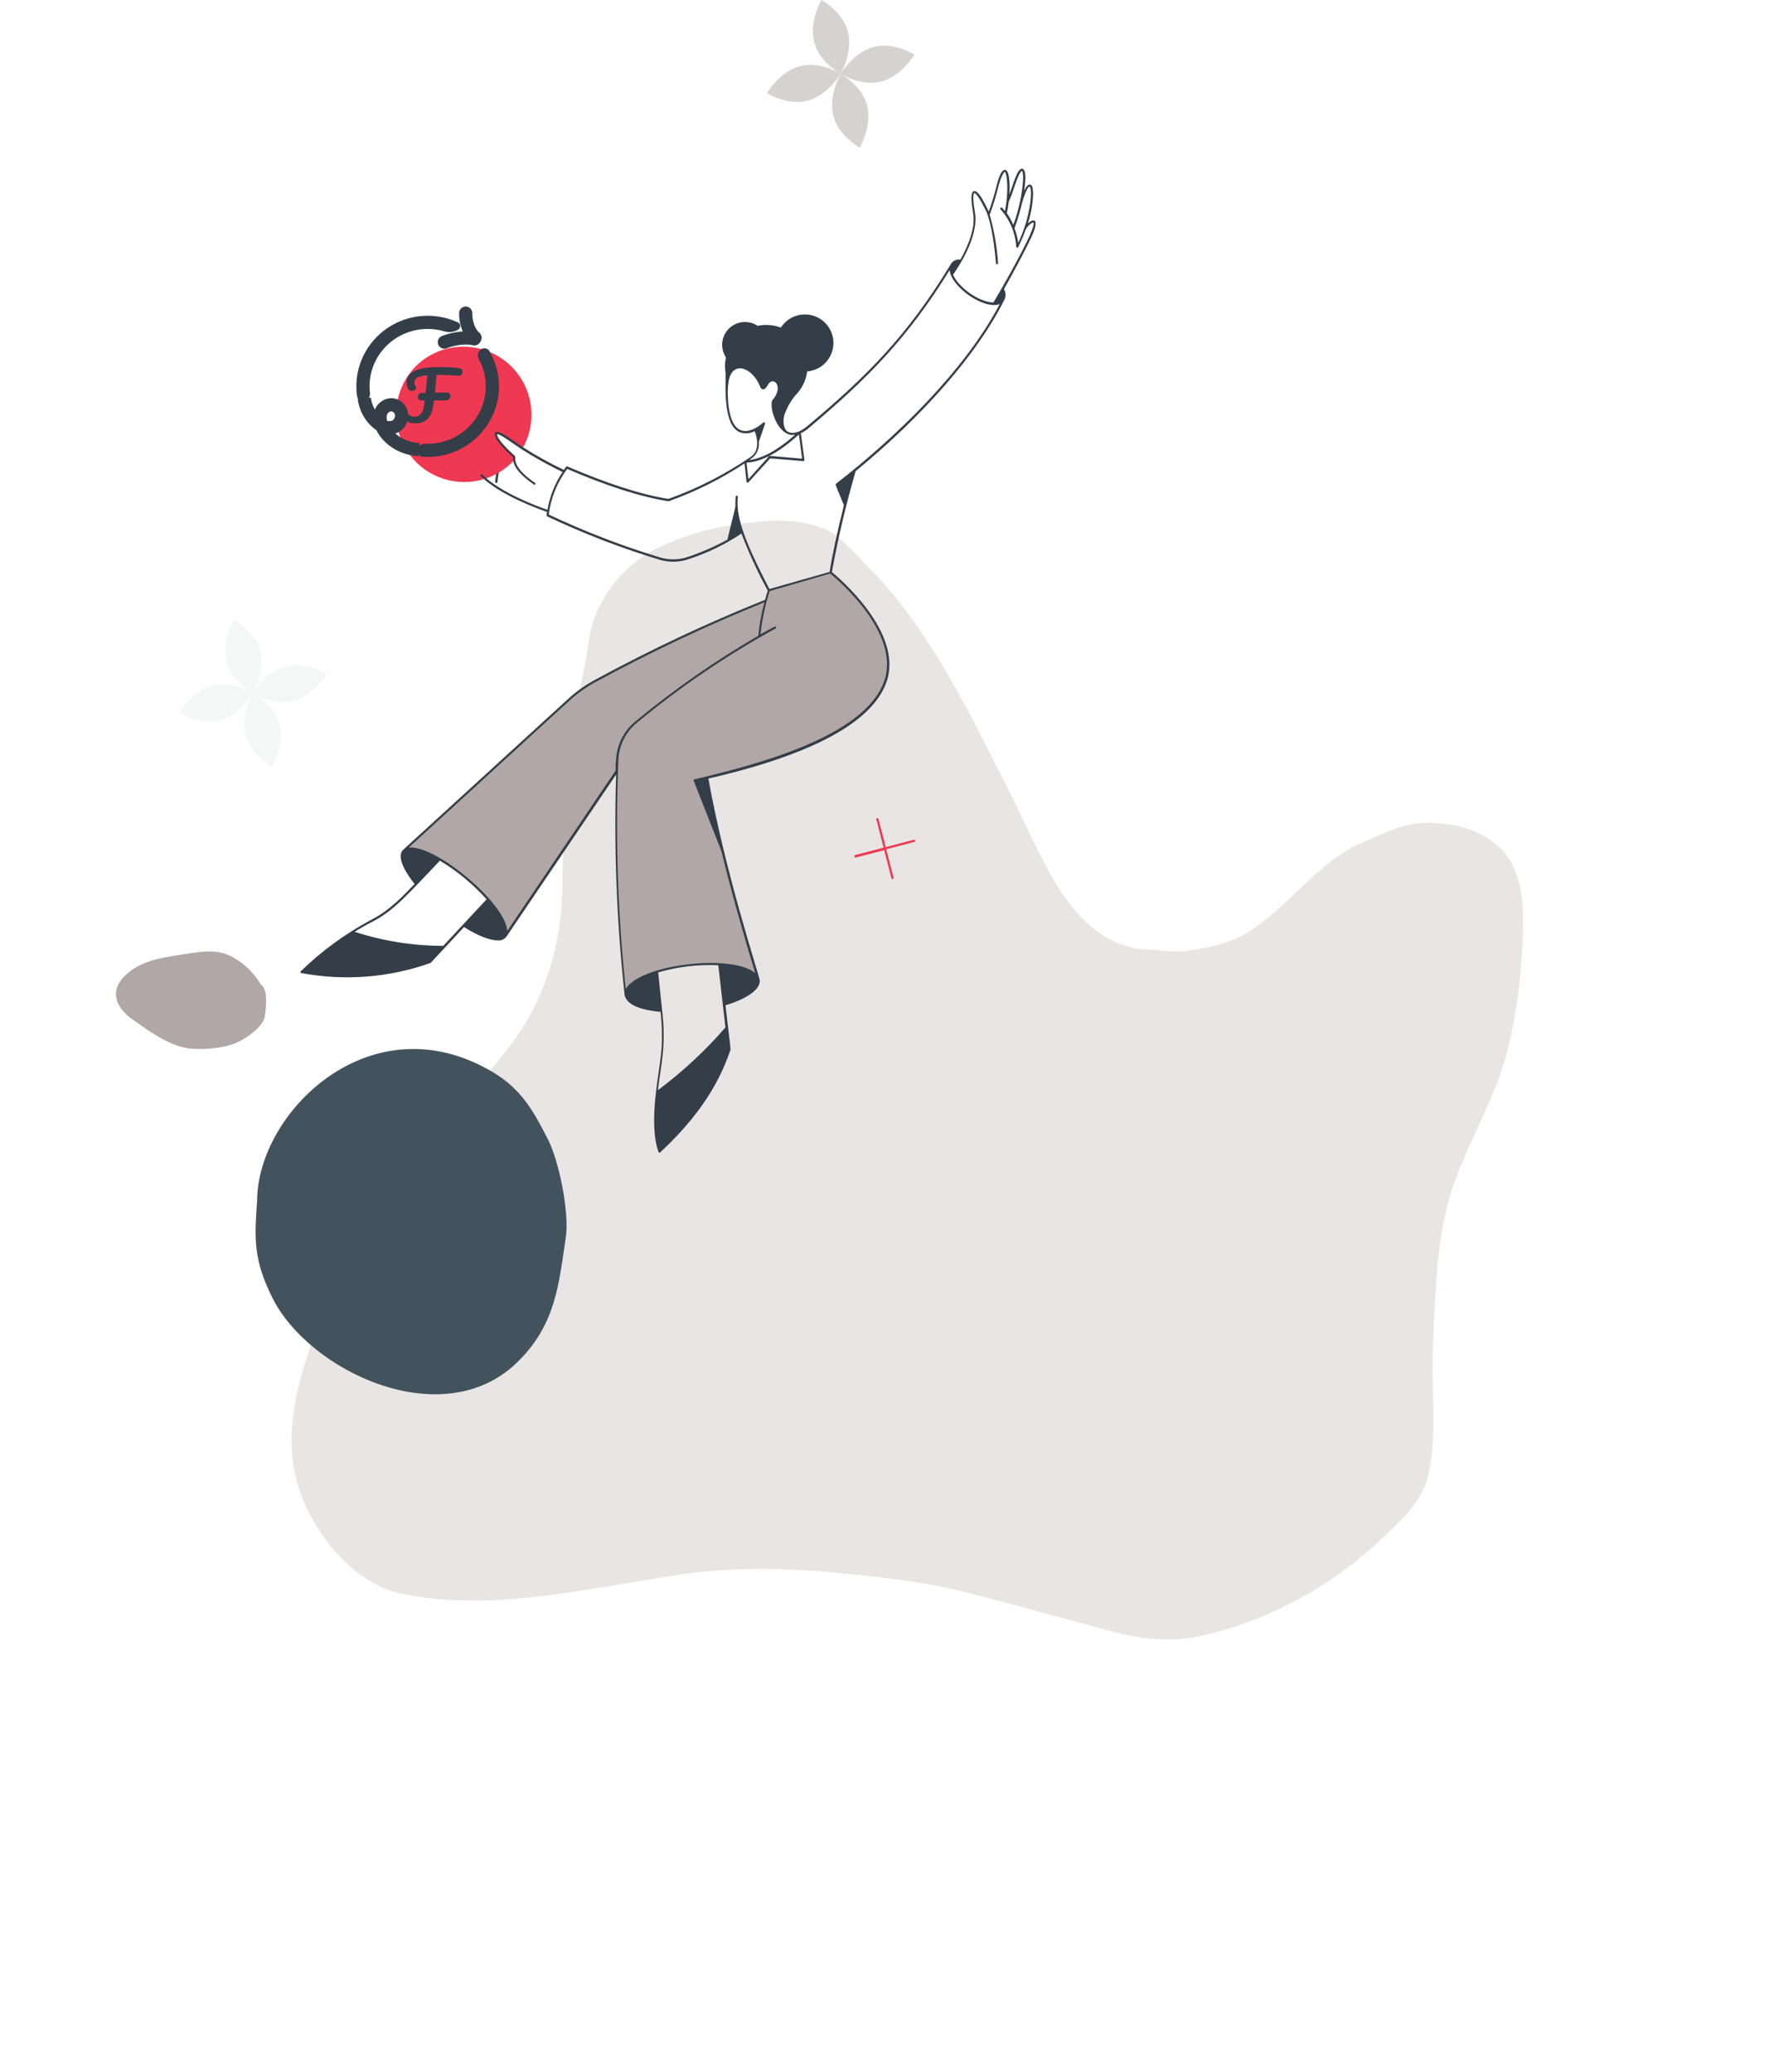 <svg width="677" height="786" viewBox="0 0 677 786" fill="none" xmlns="http://www.w3.org/2000/svg">
<path d="M328.534 214.155C353.311 238.775 368.537 271.867 384.397 303.145C395.445 324.932 405.927 355.881 432.013 359.973C439.108 360.089 444.565 361.82 452.006 360.579C461.496 358.998 467.961 357.752 476.416 351.842C490.605 341.925 501.069 326.463 517.176 319.604C525.865 315.903 533.764 311.715 542.996 312.186C553.952 312.744 562.062 314.854 569.564 322.079C577.476 329.698 578.249 342.581 577.925 353.734C577.482 368.962 575.559 386.652 571.199 401.697C565.501 421.362 553.512 439.231 548.831 459.049C544.857 475.874 544.578 493.717 543.78 510.554C543.033 526.29 545.445 542.556 542.293 558.315C540.027 569.641 532.604 576.005 524.102 584.041C504.741 602.34 479.54 615.874 454.411 620.92C443.05 623.201 432.603 621.742 422.083 618.978C403.855 614.19 385.787 609.037 367.546 604.348C351.22 600.151 333.885 598.304 316.857 596.655C298.365 594.864 277.655 594.521 258.651 597.311C223.279 602.505 186.125 611.99 151.875 604.514C134.536 600.729 120.235 583.176 114.259 567.121C107.903 550.049 110.733 532.659 116.652 514.218C124.396 490.088 137.155 469.105 152.205 448.239C160.387 436.895 169.15 425.948 178.177 415.229C185.254 406.825 192.984 398.621 198.743 389.278C208.797 372.97 213.366 354.117 213.387 336.132C213.397 327.617 214.152 319.063 214.13 310.549C214.111 303.123 213.644 295.64 214.683 288.124C216.737 273.272 221.348 258.55 223.347 243.677C225.437 228.126 236.263 213.877 250.9 207.245C264.667 201.007 276.367 198.923 290.67 197.704C297.843 197.093 305.953 197.953 312.377 200.46C318.675 202.919 323.887 209.538 328.534 214.155Z" fill="#B0A7A6" fill-opacity="0.3"/>
<path fill-rule="evenodd" clip-rule="evenodd" d="M97.568 455.691C96.563 469.818 96.091 477.766 103.299 492.281C117.231 520.336 167.946 544.272 196.148 516.993C211.043 502.584 212.057 487.045 214.712 469.429C216.113 460.139 212.179 440.484 207.862 432.134C202.72 422.186 198.216 413.4 186.977 406.744C140.71 379.342 97.568 422.106 97.568 455.691Z" fill="#42535D"/>
<path d="M81 361.024C88.32 361.31 95.532 367.555 98.989 373.577C101.026 374.738 101.482 378.889 100.509 385.554C99.939 389.456 93.885 393.581 90.712 395.167C85.817 397.615 78.15 398.298 72.704 397.889C64.711 397.288 56.476 391.141 50.246 386.741C43.958 382.301 41.517 376.148 47.181 370.449C53.398 364.193 61.742 363.354 70.074 361.997C73.712 361.405 77.302 360.88 81 361.024Z" fill="#B0A7A6"/>
<path d="M321.78 12.04C323.79 19.772 319.014 28.007 319.014 28.007C319.014 28.007 310.977 23.704 308.966 15.972C306.956 8.239 311.732 0.004 311.732 0.004C311.732 0.004 319.769 4.307 321.78 12.04Z" fill="#B0A7A6" fill-opacity="0.5"/>
<path d="M98.757 247.04C100.768 254.772 95.991 263.007 95.991 263.007C95.991 263.007 87.954 258.705 85.944 250.972C83.933 243.239 88.71 235.004 88.71 235.004C88.71 235.004 96.747 239.307 98.757 247.04Z" fill="#343E48" fill-opacity="0.05"/>
<path d="M331.601 17.813C323.874 19.821 319.014 28.007 319.014 28.007C319.014 28.007 326.683 32.936 334.41 30.927C342.138 28.919 346.998 20.733 346.998 20.733C346.998 20.733 339.329 15.804 331.601 17.813Z" fill="#B0A7A6" fill-opacity="0.5"/>
<path d="M108.579 252.813C100.851 254.821 95.991 263.007 95.991 263.007C95.991 263.007 103.66 267.936 111.388 265.927C119.115 263.919 123.975 255.733 123.975 255.733C123.975 255.733 116.306 250.804 108.579 252.813Z" fill="#343E48" fill-opacity="0.05"/>
<path d="M306.421 38.21C314.149 36.201 319.009 28.015 319.009 28.015C319.009 28.015 311.34 23.086 303.613 25.095C295.885 27.104 291.025 35.289 291.025 35.289C291.025 35.289 298.694 40.219 306.421 38.21Z" fill="#B0A7A6" fill-opacity="0.5"/>
<path d="M83.399 273.21C91.127 271.201 95.987 263.015 95.987 263.015C95.987 263.015 88.318 258.086 80.59 260.095C72.862 262.104 68.003 270.289 68.003 270.289C68.003 270.289 75.671 275.219 83.399 273.21Z" fill="#343E48" fill-opacity="0.05"/>
<path d="M316.243 43.983C314.232 36.25 319.009 28.015 319.009 28.015C319.009 28.015 327.045 32.318 329.056 40.051C331.067 47.784 326.29 56.018 326.29 56.018C326.29 56.018 318.253 51.716 316.243 43.983Z" fill="#B0A7A6" fill-opacity="0.5"/>
<path d="M93.22 278.983C91.21 271.25 95.986 263.015 95.986 263.015C95.986 263.015 104.023 267.318 106.033 275.051C108.044 282.784 103.267 291.018 103.267 291.018C103.267 291.018 95.231 286.716 93.22 278.983Z" fill="#343E48" fill-opacity="0.05"/>
<path d="M234.333 288.226C234.453 285.454 235.164 282.74 236.419 280.264C237.673 277.789 239.442 275.611 241.606 273.874C256.232 261.81 271.812 250.951 288.192 241.403C288.778 235.476 289.99 229.628 291.807 223.955L315.229 217.245C315.229 217.245 342.743 238.892 336.054 258.505C332.352 269.328 317.719 283.81 268.341 295.154C273.281 320.823 279.699 346.185 287.564 371.114C285.399 367.023 274.575 364.62 261.803 366.049C247.862 367.672 237.039 372.695 237.493 377.414L237.342 377.608C234.078 347.934 233.073 318.054 234.333 288.226V288.226Z" fill="#B0A7A6"/>
<path d="M226.215 258.353C269.51 235.212 289.902 228.479 290.681 227.895C289.392 232.33 288.558 236.885 288.192 241.49C271.812 251.037 256.232 261.896 241.607 273.961C239.442 275.697 237.673 277.876 236.419 280.351C235.165 282.826 234.453 285.541 234.333 288.313C234.333 289.742 234.203 291.17 234.16 292.642L191.969 354.987C193.896 351.437 187.64 341.998 177.4 333.339C167.161 324.68 157.03 320.156 153.718 322.516L215.911 265.691C219.019 262.816 222.482 260.349 226.215 258.353V258.353Z" fill="#B0A7A6"/>
<path d="M188.787 182.847C189.019 179.398 189.97 176.035 191.579 172.976C191.619 172.928 191.647 172.873 191.662 172.813C191.676 172.754 191.678 172.691 191.665 172.631C191.653 172.571 191.627 172.514 191.59 172.465C191.553 172.416 191.506 172.376 191.451 172.348C191.396 172.32 191.336 172.304 191.275 172.303C191.213 172.301 191.152 172.313 191.096 172.338C191.04 172.363 190.99 172.4 190.95 172.447C190.91 172.493 190.881 172.548 190.865 172.608C189.189 175.758 188.186 179.223 187.921 182.782C187.917 182.839 187.924 182.896 187.942 182.95C187.959 183.004 187.988 183.055 188.025 183.098C188.062 183.141 188.107 183.176 188.158 183.202C188.209 183.228 188.265 183.243 188.322 183.248C188.378 183.252 188.436 183.245 188.49 183.227C188.544 183.209 188.594 183.181 188.637 183.144C188.68 183.106 188.716 183.061 188.742 183.01C188.767 182.959 188.783 182.904 188.787 182.847V182.847Z" fill="#343E48"/>
<path d="M157.658 139.076C160.051 136.671 162.899 134.766 166.036 133.473C169.173 132.179 172.536 131.523 175.929 131.543C180.434 131.555 184.858 132.745 188.761 134.996C192.664 137.246 195.91 140.478 198.177 144.372C200.444 148.265 201.654 152.684 201.685 157.189C201.716 161.694 200.568 166.129 198.355 170.053C198.331 170.103 198.296 170.146 198.253 170.181C198.211 170.216 198.161 170.241 198.108 170.256C198.055 170.27 197.999 170.273 197.945 170.264C197.89 170.255 197.838 170.235 197.792 170.205C195.628 168.863 189.415 164.122 188.571 164.598C188.544 164.683 188.544 164.774 188.571 164.858C188.895 167.023 193.571 171.352 195.346 172.933C195.584 173.127 195.346 173.301 195.346 174.037C195.385 174.134 195.385 174.242 195.346 174.34C193.051 176.89 190.27 178.958 187.166 180.421C184.062 181.884 180.697 182.713 177.269 182.86C173.841 183.007 170.418 182.468 167.2 181.276C163.982 180.084 161.035 178.262 158.53 175.917C156.025 173.571 154.013 170.75 152.611 167.618C151.21 164.486 150.447 161.105 150.368 157.675C150.289 154.244 150.895 150.832 152.15 147.639C153.406 144.445 155.286 141.534 157.68 139.076H157.658Z" fill="#EF3851"/>
<path d="M114.082 368.56C122.146 360.726 131.278 354.072 141.206 348.796C147.7 345.462 152.593 340.353 157.333 335.396C154.757 332.171 149.995 325.287 153.004 322.408L215.63 265.15C218.737 262.302 222.192 259.858 225.912 257.877C246.78 246.533 268.29 236.413 290.335 227.571C290.811 225.795 291.201 224.497 291.352 224.064C287.528 217.088 284.193 209.855 281.373 202.416C275.209 206.539 268.508 209.795 261.457 212.093C257.819 213.372 253.868 213.455 250.179 212.331C235.619 207.925 221.408 202.44 207.664 195.922C207.586 195.882 207.524 195.819 207.485 195.741C207.446 195.663 207.433 195.575 207.447 195.489C207.447 195.078 207.447 194.667 207.62 194.234C205.152 193.411 189.718 187.956 182.379 180.574C182.324 180.494 182.299 180.397 182.309 180.3C182.319 180.203 182.363 180.113 182.433 180.045C182.503 179.978 182.595 179.937 182.692 179.931C182.789 179.925 182.886 179.953 182.964 180.011C190.064 187.155 204.979 192.48 207.75 193.433C208.63 188.301 210.576 183.412 213.465 179.08C208.12 176.5 202.93 173.608 197.922 170.421C195.952 169.166 189.48 164.295 188.614 164.75C188.587 164.834 188.587 164.925 188.614 165.01C188.939 167.174 193.614 171.504 195.389 173.084C195.437 173.128 195.473 173.182 195.496 173.242C195.518 173.302 195.526 173.367 195.519 173.43C195.173 176.266 197.684 179.535 202.879 183.107C202.947 183.124 203.01 183.158 203.061 183.205C203.112 183.253 203.15 183.313 203.172 183.379C203.193 183.446 203.198 183.517 203.184 183.586C203.171 183.654 203.14 183.718 203.095 183.772C203.049 183.825 202.991 183.866 202.926 183.891C202.86 183.916 202.79 183.923 202.72 183.913C202.651 183.903 202.586 183.875 202.53 183.832C202.475 183.79 202.431 183.734 202.403 183.67C197.035 179.99 194.437 176.569 194.675 173.452C193.636 172.543 188.181 167.694 187.791 165.031C187.736 164.838 187.741 164.632 187.807 164.443C187.873 164.253 187.996 164.088 188.159 163.971C189.631 163.04 195.173 167.586 198.355 169.621C203.366 172.827 208.572 175.719 213.941 178.279L214.829 177.111C214.883 177.04 214.959 176.99 215.045 176.966C215.131 176.943 215.222 176.948 215.305 176.981C230.458 183.475 243.1 187.609 253.643 189.298C264.675 185.344 275.158 179.997 284.836 173.387C288.82 170.789 287.001 165.031 286.373 163.581C285.512 164.04 284.565 164.314 283.592 164.384C282.619 164.455 281.642 164.322 280.723 163.992C274.662 161.416 275.312 148.255 275.355 141.566C275.008 139.592 275.052 137.569 275.485 135.613C274.38 133.946 273.887 131.949 274.087 129.96C274.288 127.971 275.17 126.113 276.585 124.701C278 123.288 279.86 122.409 281.849 122.212C283.838 122.015 285.835 122.512 287.499 123.62C290.447 122.993 293.512 123.226 296.331 124.291C297.324 122.739 298.697 121.467 300.32 120.594C301.942 119.722 303.761 119.278 305.603 119.304C307.445 119.331 309.25 119.827 310.846 120.746C312.443 121.665 313.779 122.977 314.727 124.556C315.675 126.136 316.204 127.931 316.265 129.773C316.325 131.614 315.914 133.44 315.071 135.078C314.229 136.717 312.982 138.113 311.449 139.134C309.915 140.156 308.147 140.769 306.311 140.916C305.863 144.348 304.296 147.536 301.851 149.986C300.004 152.212 298.581 154.758 297.652 157.498C296.959 159.987 297.392 163.364 299.362 163.992C301.786 164.836 304.362 163.364 306.332 161.698C328.954 142.799 344.323 127.386 360.732 100.371C361.07 99.701 361.614 99.158 362.285 98.823C362.956 98.487 363.717 98.377 364.455 98.509C367.161 93.703 370.279 86.603 369.283 80.866C368.092 73.939 368.807 72.77 369.543 72.532C370.279 72.294 371.707 72.835 374.803 79.416C374.933 79.697 375.063 79.979 375.193 80.303C376.35 77.132 377.34 73.902 378.158 70.627C379.219 66.298 380.323 64.306 381.449 64.458C383.375 64.696 383.18 71.818 383.072 73.744C384.458 70.086 386.124 63.548 387.986 64.025C389.848 64.501 388.895 70.519 388.657 72.402C389.458 70.67 390.216 69.869 390.93 70.043C392.467 70.367 392.077 74.892 391.709 77.533C391.365 79.99 390.822 82.415 390.086 84.784C390.952 83.94 391.926 83.399 392.575 83.724C393.225 84.049 393.268 85.888 391.709 89.287C388.7 95.781 384.09 104.181 380.994 109.701C381.374 110.359 381.574 111.105 381.574 111.865C381.574 112.625 381.374 113.372 380.994 114.03C370.82 134.292 350.493 157.563 324.711 178.756C321.032 191.353 318.019 204.136 315.684 217.05C318.108 219.02 342.873 239.888 336.465 258.591C331.227 273.896 308.475 286.278 268.817 295.392C275.312 331.521 288.062 369.967 288.3 371.85C288.668 375.27 283.689 378.907 275.312 381.397C277.476 399.667 277.303 398.087 277.13 398.541C274.64 405.447 269.445 419.713 250.525 437.225C250.477 437.273 250.417 437.307 250.351 437.325C250.286 437.342 250.217 437.342 250.151 437.325C250.085 437.307 250.025 437.273 249.977 437.225C249.929 437.177 249.894 437.118 249.876 437.052C248.101 431.987 247.711 424.583 248.923 414.431C250.201 402.893 252.149 398.065 250.677 383.908C245.655 383.475 237.515 382.046 236.996 377.175C234.002 349.509 232.938 321.669 233.814 293.855L192.207 355.333C191.831 355.845 191.327 356.25 190.746 356.508C190.166 356.766 189.528 356.869 188.895 356.805C185.908 356.805 181.384 355.052 176.08 351.74C162.853 365.94 163.525 365.269 163.373 365.356C147.704 370.925 130.841 372.254 114.493 369.209C114.412 369.226 114.327 369.217 114.25 369.185C114.173 369.152 114.108 369.097 114.064 369.026C114.019 368.956 113.997 368.874 114 368.79C114.004 368.707 114.032 368.627 114.082 368.56ZM292.803 154.013C292.803 153.558 292.803 152.151 293.106 151.848C297.652 146.674 293.43 142.41 291.46 145.938C290.768 147.172 290.183 147.735 289.599 147.735C289.014 147.735 288.625 147.107 288.516 146.891C285.746 139.422 277.931 136.543 276.524 144.553C276.287 146.035 276.164 147.533 276.156 149.034C276.307 157.13 277.931 161.871 280.983 163.17C284.815 164.815 289.642 160.355 289.642 160.312C289.708 160.254 289.791 160.218 289.879 160.21C289.967 160.202 290.055 160.223 290.13 160.269C290.205 160.315 290.264 160.384 290.297 160.466C290.33 160.548 290.335 160.638 290.313 160.723C290.313 160.94 287.997 167.564 287.954 167.629C288.109 168.848 287.926 170.086 287.426 171.208C286.926 172.33 286.128 173.294 285.118 173.993L284.274 174.556C289.339 173.95 295.097 170.811 301.721 164.966C296.548 165.897 293.106 158.472 292.803 154.013ZM283.299 175.53L284.014 181.786L291.807 173.127C292.023 172.889 291.201 172.911 304.384 174.015L303.172 164.858C295.487 171.807 288.993 175.27 283.299 175.53ZM387.813 64.804C387.813 64.804 386.904 64.977 385.237 70.043C384.436 72.51 383.613 74.697 382.812 76.537C382.64 77.991 382.394 79.436 382.076 80.866C383.048 82.269 383.868 83.772 384.523 85.347C386.256 80.683 387.426 75.829 388.008 70.887C388.571 66.189 388.008 64.891 387.813 64.804ZM390.908 77.424C391.58 72.575 391.038 70.93 390.757 70.822C390.476 70.714 389.675 71.017 387.921 76.732C387.164 80.085 386.181 83.383 384.977 86.603C385.654 88.385 386.134 90.236 386.406 92.123C388.62 87.471 390.137 82.518 390.908 77.424V77.424ZM390.908 88.941C392.77 84.958 392.164 84.46 392.164 84.46C391.774 84.265 389.999 85.542 389.22 87.144C388.311 89.655 387.467 91.474 386.471 93.638C386.211 94.179 385.691 93.963 385.648 93.638C385.321 88.369 383.223 83.365 379.695 79.438C379.615 79.363 379.567 79.259 379.563 79.15C379.559 79.04 379.599 78.933 379.674 78.853C379.748 78.773 379.852 78.725 379.961 78.721C380.071 78.717 380.178 78.757 380.258 78.832C380.648 79.23 381.016 79.649 381.362 80.087C381.919 77.306 382.216 74.48 382.25 71.644C382.25 65.54 381.275 65.15 381.275 65.15C381.275 65.15 380.063 66.081 378.873 70.735C377.983 74.375 376.885 77.96 375.582 81.472C377.277 87.471 378.336 93.631 378.743 99.851C378.743 100.371 377.963 100.479 377.942 99.851C377.942 99.721 376.903 85.672 374.024 79.697C370.776 73.03 369.694 73.203 369.694 73.203C369.694 73.203 368.763 73.593 369.975 80.606C371.621 90.066 362.94 102.449 361.641 104.224C364.001 109.398 371.729 114.658 376.989 114.766C381.449 107.319 387.293 96.842 390.973 88.941H390.908ZM320.251 191.701L317.134 184.103C317.109 183.896 317.163 183.687 317.286 183.518C340.102 165.811 366.057 140.7 379.392 115.351C373.634 117.667 361.057 109.03 360.364 102.492C344.302 128.469 329.062 143.774 306.917 162.39C306.002 163.179 304.991 163.848 303.908 164.382L305.272 174.491C305.278 174.553 305.271 174.615 305.251 174.673C305.231 174.731 305.197 174.784 305.154 174.828C305.11 174.872 305.057 174.905 304.999 174.925C304.94 174.946 304.878 174.953 304.817 174.946L292.283 173.907L284.014 182.999C283.96 183.058 283.891 183.1 283.813 183.12C283.736 183.141 283.655 183.138 283.579 183.113C283.503 183.087 283.436 183.041 283.387 182.978C283.337 182.916 283.307 182.84 283.299 182.76L282.52 175.833C273.552 181.754 263.899 186.566 253.772 190.164H253.556C243.014 188.475 230.48 184.471 215.24 177.911C211.426 182.968 209.014 188.942 208.248 195.229C221.873 201.667 235.953 207.094 250.374 211.465C253.914 212.541 257.704 212.465 261.197 211.248C266.319 209.518 271.281 207.345 276.026 204.754C280.355 186.982 278.645 194.926 279.165 188.475C279.165 188.366 279.208 188.262 279.285 188.185C279.362 188.107 279.467 188.064 279.576 188.064C279.685 188.064 279.79 188.107 279.867 188.185C279.944 188.262 279.987 188.366 279.987 188.475C279.425 195.338 281.135 202.654 291.98 223.479L314.84 216.985C315.641 211.378 317.914 200.988 320.251 191.701ZM251.434 384.99C252.733 397.372 250.763 404.3 249.659 413.63C259.033 406.636 267.626 398.652 275.29 389.818C273.363 372.889 272.584 366.222 272.584 366.222C264.881 365.864 257.173 366.778 249.768 368.928C249.854 369.837 251.088 381.7 251.434 384.99ZM237.45 375.227C242.732 365.962 277.779 361.719 286.568 369.188C281.286 351.697 277.065 336.5 273.775 322.949L263.254 296.236C263.124 295.89 263.254 295.738 263.557 295.695C285.875 290.37 328.218 279.806 335.599 258.266C341.856 240.018 317.329 219.431 315.078 217.591L292.067 224.258C290.368 229.6 289.201 235.096 288.581 240.667C290.4 239.628 292.196 238.654 293.993 237.701C294.086 237.667 294.188 237.668 294.28 237.703C294.372 237.737 294.449 237.804 294.496 237.891C294.543 237.977 294.558 238.078 294.537 238.174C294.516 238.271 294.462 238.356 294.383 238.416C275.763 248.627 258.156 260.587 241.801 274.134C239.687 275.838 237.959 277.972 236.732 280.394C235.504 282.816 234.804 285.471 234.679 288.183C233.459 317.219 234.386 346.306 237.45 375.206V375.227ZM192.489 353.233L233.619 292.361C233.619 290.954 233.619 289.547 233.792 288.161C233.939 285.32 234.69 282.543 235.997 280.015C237.304 277.488 239.135 275.269 241.368 273.506C255.939 261.495 271.461 250.687 287.78 241.187C288.154 236.895 288.93 232.648 290.097 228.501C268.244 237.324 246.916 247.392 226.215 258.656C222.55 260.609 219.146 263.016 216.084 265.821L155.104 321.563C165.386 320.503 191.969 342.821 192.489 353.212V353.233ZM168.2 358.883L184.652 341.198C179.504 335.467 173.537 330.528 166.945 326.542C155.125 338.903 149.627 345.419 141.596 349.553C139.279 350.744 136.92 352.065 134.582 353.537C145.44 357.061 156.784 358.858 168.2 358.862V358.883Z" fill="#343E48"/>
<path d="M324.624 324.378L335.317 321.607L332.547 310.913C332.518 310.807 332.533 310.693 332.587 310.598C332.642 310.503 332.733 310.433 332.839 310.404C332.945 310.376 333.058 310.39 333.154 310.445C333.249 310.5 333.319 310.59 333.348 310.696L336.118 321.39L346.812 318.619C346.918 318.594 347.031 318.611 347.124 318.668C347.217 318.725 347.284 318.816 347.31 318.922C347.336 319.029 347.319 319.141 347.262 319.234C347.205 319.328 347.113 319.395 347.007 319.42L336.313 322.213L339.084 333.037C339.11 333.143 339.093 333.255 339.036 333.348C338.979 333.442 338.887 333.509 338.781 333.534C338.675 333.56 338.563 333.543 338.469 333.486C338.376 333.429 338.309 333.338 338.283 333.231L335.534 322.559C325.186 325.244 324.883 325.33 324.71 325.33C324.584 325.342 324.458 325.302 324.361 325.221C324.263 325.14 324.202 325.024 324.191 324.897C324.179 324.771 324.218 324.645 324.3 324.548C324.381 324.45 324.497 324.389 324.624 324.378Z" fill="#EF3851"/>
<path d="M138.242 151.091C138.495 153.594 140.065 158.85 145.33 161.854C147.102 162.522 150.95 162.905 152.165 159.101C152.587 157.933 152.722 155.246 149.887 153.844C148.874 153.427 146.95 153.293 145.33 155.096C143.305 157.349 144.028 162.069 147.608 165.609C149.127 167.111 152.317 170.014 159 170.615" stroke="#343E48" stroke-width="5"/>
<path fill-rule="evenodd" clip-rule="evenodd" d="M173.882 125.05C174.918 124.397 174.929 122.87 173.82 122.352C170.32 120.718 166.411 119.805 162.29 119.805C147.375 119.805 135.236 131.768 135.236 146.585C135.236 147.842 135.323 149.079 135.492 150.289C135.726 151.962 137.641 152.659 139.085 151.783V151.783C139.988 151.236 140.508 150.174 140.384 149.126C140.286 148.292 140.236 147.444 140.236 146.585C140.236 134.582 150.083 124.805 162.29 124.805C164.47 124.805 166.574 125.116 168.56 125.697C170.35 126.219 172.305 126.046 173.882 125.05V125.05V125.05ZM182.427 132.609C181.332 133.402 180.995 134.962 181.65 136.145C183.369 139.247 184.345 142.806 184.345 146.585C184.345 158.588 174.497 168.365 162.29 168.365C161.959 168.365 161.63 168.358 161.303 168.344C160.659 168.316 160.059 168.478 159.544 168.865V168.865C157.74 170.22 158.069 173.135 160.319 173.295C160.97 173.342 161.628 173.365 162.29 173.365C177.206 173.365 189.345 161.402 189.345 146.585C189.345 141.717 188.035 137.157 185.746 133.228C185.058 132.047 183.534 131.807 182.427 132.609V132.609Z" fill="#343E48"/>
<path d="M168.619 129.814C170.644 128.98 175.758 127.561 180.01 128.563" stroke="#343E48" stroke-width="5" stroke-linecap="round"/>
<path d="M176.719 118.8C176.658 120.855 177.284 125.596 180.277 128.128" stroke="#343E48" stroke-width="5" stroke-linecap="round"/>
<path d="M174.3 139.707C174.766 139.774 175.083 139.916 175.25 140.132C175.433 140.349 175.525 140.632 175.525 140.982C175.525 142.132 174.908 142.666 173.675 142.582L172.8 142.507C171.816 142.424 170.833 142.357 169.85 142.307C168.883 142.257 167.866 142.232 166.8 142.232H165.675C165.475 144.699 165.266 146.949 165.05 148.982L169.35 148.907C169.966 148.907 170.375 149.016 170.575 149.232C170.791 149.449 170.9 149.741 170.9 150.107C170.9 150.674 170.733 151.124 170.4 151.457C170.066 151.774 169.591 151.932 168.975 151.932H164.7L164.55 153.007C164.2 155.757 163.45 157.716 162.3 158.882C161.166 160.049 159.6 160.632 157.6 160.632C156.466 160.632 155.425 160.391 154.475 159.907C153.525 159.407 152.825 158.807 152.375 158.107C152.191 157.824 152.1 157.482 152.1 157.082C152.1 156.682 152.191 156.332 152.375 156.032C152.575 155.732 152.816 155.582 153.1 155.582C153.3 155.582 153.491 155.649 153.675 155.782C153.875 155.916 154.125 156.174 154.425 156.557C155.225 157.607 156.216 158.132 157.4 158.132C158.35 158.132 159.141 157.749 159.775 156.982C160.425 156.199 160.841 154.974 161.025 153.307L161.175 151.932H159.975C159.591 151.932 159.258 151.824 158.975 151.607C158.708 151.391 158.575 151.082 158.575 150.682C158.575 150.166 158.708 149.774 158.975 149.507C159.241 149.224 159.633 149.082 160.15 149.082C160.616 149.082 161.075 149.074 161.525 149.057C161.725 147.224 161.941 144.999 162.175 142.382C160.375 142.549 159.108 142.841 158.375 143.257C157.641 143.674 157.275 144.291 157.275 145.107C157.275 145.674 157.441 146.216 157.775 146.732C157.875 146.882 157.925 147.032 157.925 147.182C157.925 147.482 157.758 147.749 157.425 147.982C157.091 148.199 156.716 148.307 156.3 148.307C155.85 148.307 155.466 148.174 155.15 147.907C154.95 147.741 154.758 147.399 154.575 146.882C154.391 146.366 154.3 145.791 154.3 145.157C154.3 143.091 155.358 141.591 157.475 140.657C159.608 139.724 162.716 139.257 166.8 139.257C169.633 139.257 172.133 139.407 174.3 139.707Z" fill="#343E48"/>
</svg>
